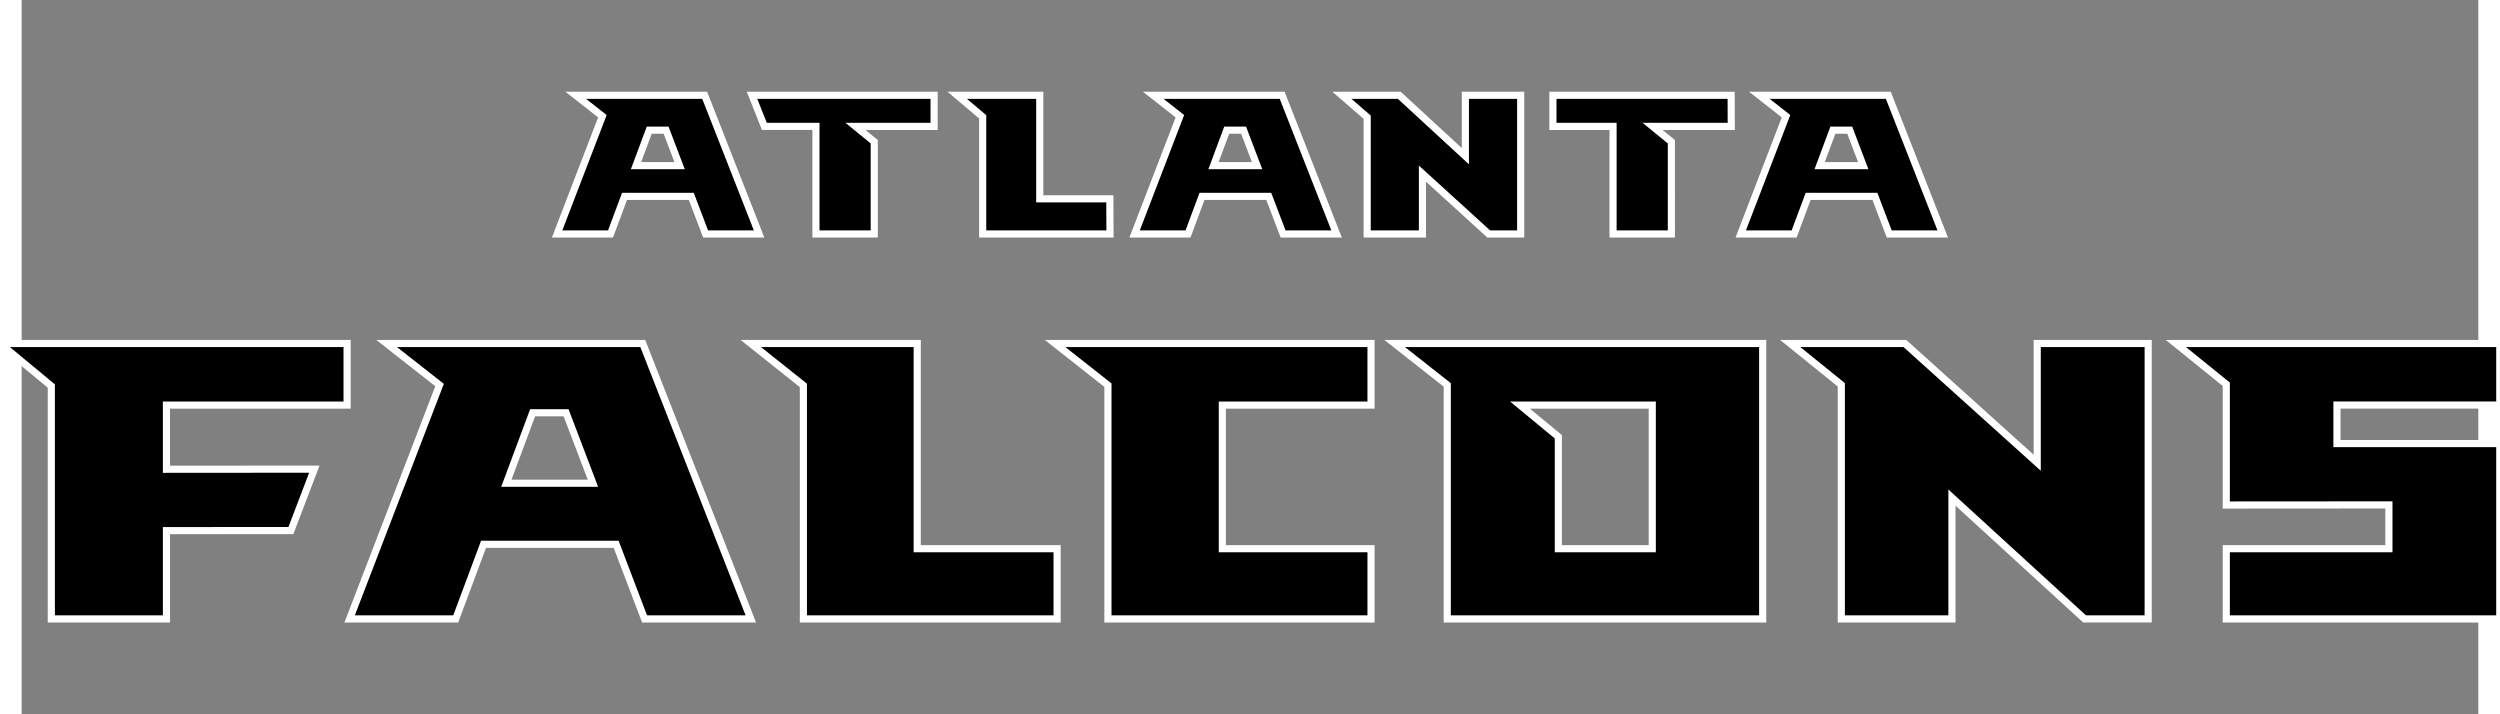 <?xml version="1.0" encoding="UTF-8" standalone="no"?>
<svg
   height="200"
   width="700"
   viewBox="0 0 702.55 204.269"
   version="1.1"
   id="svg3"
   sodipodi:docname="ATL.svg"
   inkscape:version="1.3.1 (91b66b0783, 2023-11-16)"
   inkscape:export-filename="ATL.png"
   inkscape:export-xdpi="96"
   inkscape:export-ydpi="96"
   xmlns:inkscape="http://www.inkscape.org/namespaces/inkscape"
   xmlns:sodipodi="http://sodipodi.sourceforge.net/DTD/sodipodi-0.dtd"
   xmlns="http://www.w3.org/2000/svg"
   xmlns:svg="http://www.w3.org/2000/svg">
  <rect x="0" y="0" width="702.55" height="204.269" fill="#808080" stroke="none"/>
  <defs
     id="defs3" />
  <sodipodi:namedview
     id="namedview3"
     pagecolor="#505050"
     bordercolor="#eeeeee"
     borderopacity="1"
     inkscape:showpageshadow="0"
     inkscape:pageopacity="0"
     inkscape:pagecheckerboard="0"
     inkscape:deskcolor="#505050"
     inkscape:zoom="1.0786506"
     inkscape:cx="340.70347"
     inkscape:cy="44.963587"
     inkscape:window-width="1920"
     inkscape:window-height="1017"
     inkscape:window-x="-8"
     inkscape:window-y="352"
     inkscape:window-maximized="1"
     inkscape:current-layer="svg3" />
  <g
     id="g1"
     transform="matrix(1.598,0,0,1.598,0,27.257)"
     style="stroke:#ffffff;stroke-opacity:1;stroke-width:1.278;stroke-dasharray:none">
    <path
       d="m -3.876,44.42 9.185,7.607 V 93.706 H 25.908 V 77.905 l 22.272,-0.016 4.197,-10.988 -26.47,0.02 V 55.434 H 58.239 V 44.42 Z m 69.195,0 9.469,7.426 -16.096,41.86 H 77.677 L 82.658,80.349 h 23.729 l 5.088,13.357 h 19.018 L 111.155,44.42 Z m 65.172,0 9.408,7.496 v 41.79 h 45.401 V 81.134 H 160.268 V 44.42 Z m 54.458,0 9.449,7.453 v 41.833 h 47.083 V 81.134 H 214.872 V 55.434 h 26.608 V 44.42 Z m 60.768,0 9.406,7.404 v 41.882 h 56.448 V 44.42 Z m 70.789,0 9.138,7.385 v 41.901 h 19.797 V 71.991 l 23.739,21.714 h 11.377 V 44.42 H 360.701 V 65.753 L 337.026,44.42 Z m 69.016,0 9.015,7.289 v 21.61 l 29.104,-0.021 v 7.836 h -29.104 v 12.572 h 48.944 V 62.319 h -29.138 v -6.887 h 29.138 V 44.419 Z M 268.136,55.434 h 23.675 v 25.7 h -16.809 v -20.024 z M 91.44,56.81 h 5.988 l 4.805,12.615 H 86.737 Z"
       id="path1"
       style="stroke-width:1.278;stroke:#ffffff;stroke-opacity:1;stroke-dasharray:none" />
    <path
       d="M 99.161,9e-4 103.926,3.739 95.825,24.811 h 9.556 l 2.508,-6.724 h 11.945 l 2.562,6.724 h 9.572 L 122.234,2e-4 Z m 31.546,0 2.209,5.562 h 9.228 V 24.811 h 10.434 V 8.307 l -3.357,-2.744 h 14.066 V 8e-4 Z m 36.724,0 4.553,3.852 V 24.811 h 22.78 l -0.025,-6.289 -12.541,0.008 V 0.001 Z m 35.077,0 4.764,3.738 -8.099,21.071 h 9.556 l 2.506,-6.724 h 11.945 l 2.562,6.724 h 9.574 L 225.582,2e-4 Z m 33.761,0 4.523,3.914 V 24.81 h 9.888 V 14.014 l 11.859,10.797 h 5.722 V 0 h -9.898 V 10.893 L 246.539,0 Z m 37.761,0 V 5.563 H 284.792 V 24.811 h 10.436 V 8.307 l -3.357,-2.744 h 14.076 L 305.927,8e-4 Z m 36.954,0 4.765,3.738 -8.103,21.071 h 9.556 l 2.508,-6.724 h 11.945 l 2.56,6.724 h 9.574 L 334.056,2e-4 Z M 112.31,6.239 h 3.014 l 2.418,6.349 h -7.799 z m 103.347,0 h 3.016 l 2.418,6.349 h -7.801 z m 108.477,0 h 3.016 l 2.416,6.349 h -7.799 z"
       fill="#a71930"
       id="path2"
       style="fill:#000000;fill-opacity:1;stroke-width:1.278;stroke:#ffffff;stroke-opacity:1;stroke-dasharray:none" />
  </g>
</svg>
